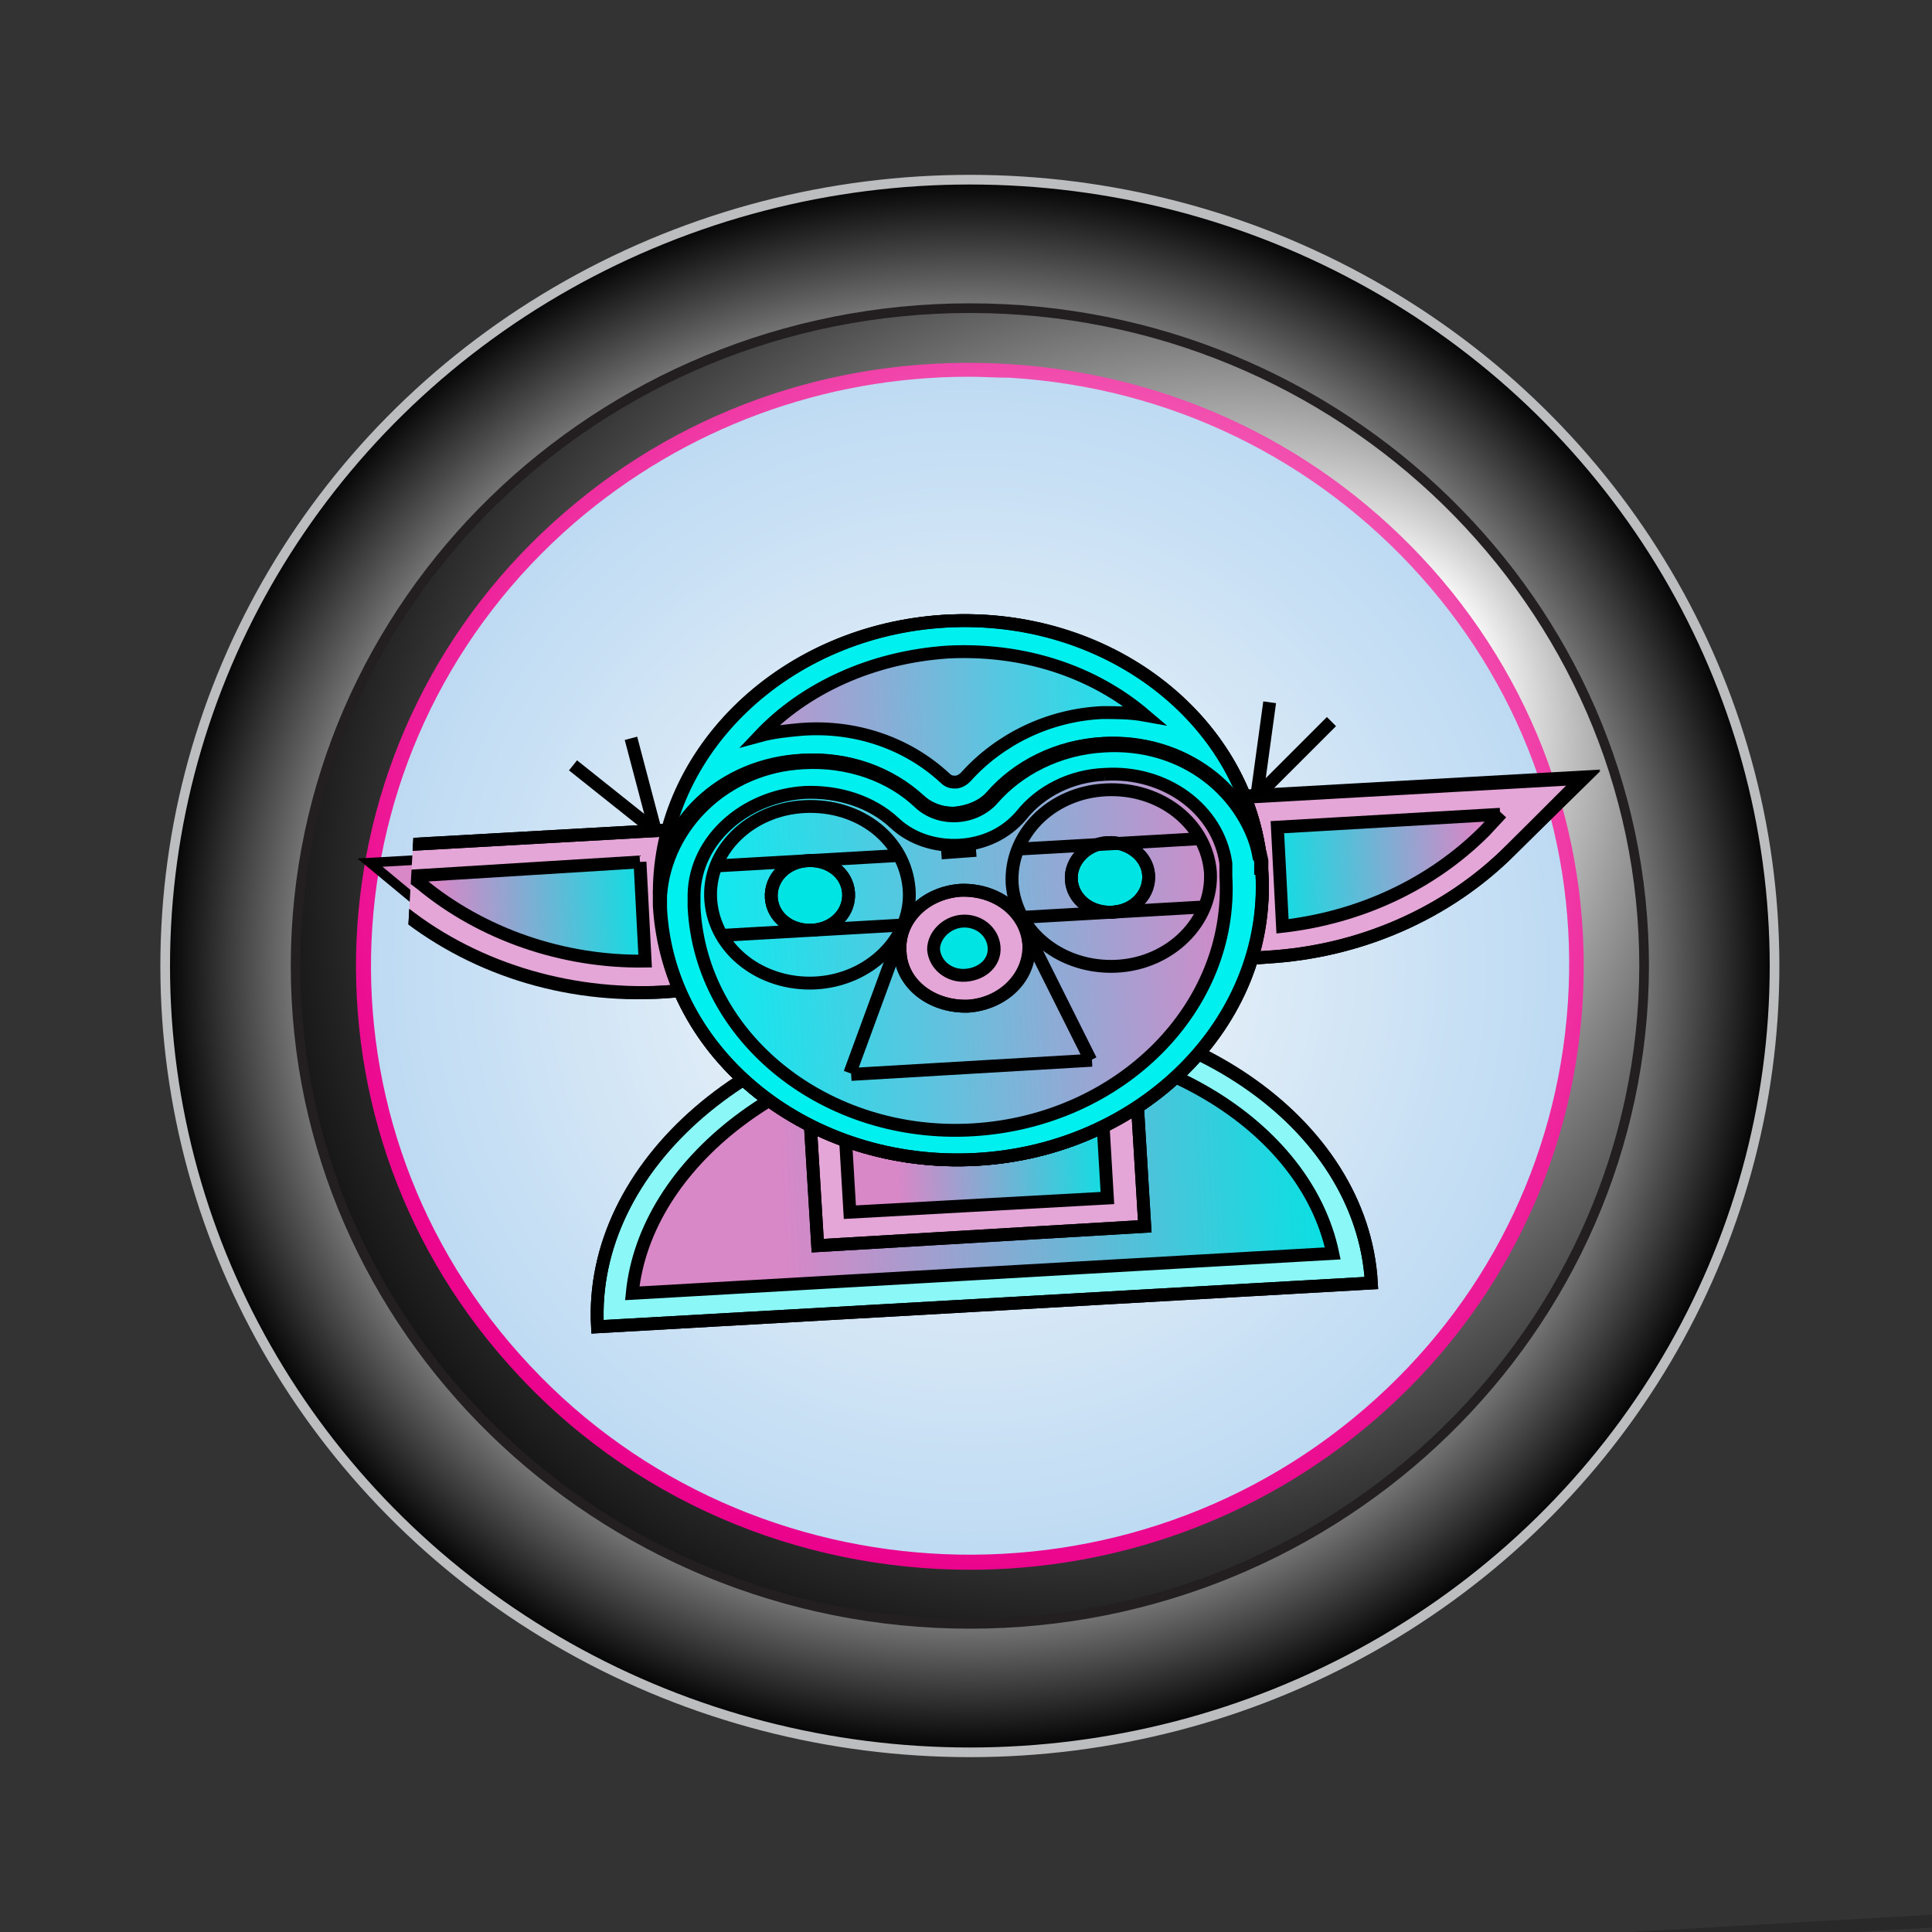 <?xml version="1.0" encoding="utf-8"?>
<!-- Generator: Adobe Illustrator 24.3.0, SVG Export Plug-In . SVG Version: 6.00 Build 0)  -->
<svg version="1.1" xmlns="http://www.w3.org/2000/svg" xmlns:xlink="http://www.w3.org/1999/xlink" x="0px" y="0px"
	 viewBox="0 0 200 200" style="enable-background:new 0 0 200 200;" xml:space="preserve">
<rect x="0" y="0" width="200" height="200" fill="#333333" stroke="none"/>
<style type="text/css">
	.st0{fill:url(#SVGID_1_);stroke:#BBBDBF;stroke-miterlimit:10;}
	.st1{fill:url(#SVGID_2_);stroke:#231F20;stroke-miterlimit:10;}
	.st2{fill:url(#SVGID_3_);}
	.st3{fill:url(#SVGID_4_);}
	.st4{fill:url(#SVGID_5_);stroke:#000000;stroke-miterlimit:10;}
	.st5{fill:#8CF7F7;stroke:#000000;stroke-miterlimit:10;}
	.st6{fill:none;stroke:#000000;stroke-miterlimit:10;}
	.st7{fill:url(#SVGID_6_);stroke:#000000;stroke-miterlimit:10;}
	.st8{fill:#E3A6D6;stroke:#000000;stroke-miterlimit:10;}
	.st9{fill:url(#SVGID_7_);stroke:#000000;stroke-miterlimit:10;}
	.st10{clip-path:url(#SVGID_8_);}
	.st11{fill:url(#SVGID_9_);stroke:#000000;stroke-miterlimit:10;}
	.st12{fill:url(#SVGID_10_);stroke:#000000;stroke-miterlimit:10;}
	.st13{fill:url(#SVGID_11_);stroke:#000000;stroke-miterlimit:10;}
	.st14{fill:#00EFEF;stroke:#000000;stroke-miterlimit:10;}
	.st15{fill:url(#SVGID_12_);stroke:#000000;stroke-miterlimit:10;}
	.st16{fill:#00E4E4;stroke:#000000;stroke-miterlimit:10;}
	.st17{opacity:0.2;clip-path:url(#SVGID_13_);}
	.st18{fill:#303030;stroke:#000000;stroke-miterlimit:10;}
</style>
<g id="Layer_2">
	
		<radialGradient id="SVGID_1_" cx="84.072" cy="84.508" r="61.314" gradientTransform="matrix(1.359 0 0 1.327 -13.901 -12.187)" gradientUnits="userSpaceOnUse">
		<stop  offset="0.127" style="stop-color:#EBEBEB"/>
		<stop  offset="0.66" style="stop-color:#F6F6F6"/>
		<stop  offset="1" style="stop-color:#020202"/>
	</radialGradient>
	<ellipse class="st0" cx="100.4" cy="100" rx="83.3" ry="81.4"/>
	
		<radialGradient id="SVGID_2_" cx="84.072" cy="84.508" r="71.212" fx="118.301" fy="59.346" gradientTransform="matrix(1.359 0 0 1.327 -13.901 -12.187)" gradientUnits="userSpaceOnUse">
		<stop  offset="0.127" style="stop-color:#FFFFFF"/>
		<stop  offset="0.883" style="stop-color:#020202"/>
		<stop  offset="0.924" style="stop-color:#020202"/>
	</radialGradient>
	<path class="st1" d="M100.4,168.1c-38.5,0-69.8-30.6-69.8-68.1c0-37.6,31.3-68.1,69.8-68.1c38.5,0,69.8,30.6,69.8,68.1
		C170.1,137.6,138.8,168.1,100.4,168.1z"/>
	<g>
		<radialGradient id="SVGID_3_" cx="100.38" cy="100.001" r="62.235" gradientUnits="userSpaceOnUse">
			<stop  offset="0" style="stop-color:#26A9E0"/>
			<stop  offset="0" style="stop-color:#020202"/>
			<stop  offset="0" style="stop-color:#4D83C3"/>
			<stop  offset="0" style="stop-color:#1B75BB"/>
			<stop  offset="0" style="stop-color:#F9FAFA"/>
			<stop  offset="1" style="stop-color:#BDDAF3"/>
			<stop  offset="1" style="stop-color:#EB008B"/>
			<stop  offset="1" style="stop-color:#EA028C"/>
			<stop  offset="1" style="stop-color:#E6098F"/>
			<stop  offset="1" style="stop-color:#DF1493"/>
			<stop  offset="1" style="stop-color:#D5259A"/>
			<stop  offset="1" style="stop-color:#C83BA3"/>
			<stop  offset="1" style="stop-color:#B757AF"/>
			<stop  offset="1" style="stop-color:#A477BC"/>
			<stop  offset="1" style="stop-color:#8F9BCB"/>
			<stop  offset="1" style="stop-color:#8AA3CE"/>
			<stop  offset="1" style="stop-color:#70BF44"/>
		</radialGradient>
		<path class="st2" d="M141.8,146.4c-26,22.4-65.8,19.9-88.6-5.7C30.4,115.1,33,76,59,53.6c26-22.4,65.8-19.9,88.6,5.7
			C170.4,84.9,167.8,124,141.8,146.4z"/>
		
			<radialGradient id="SVGID_4_" cx="89.448" cy="73.943" r="59.963" gradientTransform="matrix(1.359 0 0 1.327 -13.901 -12.187)" gradientUnits="userSpaceOnUse">
			<stop  offset="0" style="stop-color:#26A9E0"/>
			<stop  offset="0" style="stop-color:#020202"/>
			<stop  offset="0" style="stop-color:#4D83C3"/>
			<stop  offset="0" style="stop-color:#1B75BB"/>
			<stop  offset="0" style="stop-color:#F9FAFA"/>
			<stop  offset="0" style="stop-color:#FFFFFF"/>
			<stop  offset="0.18" style="stop-color:#FAC2E3"/>
			<stop  offset="0.403" style="stop-color:#F57EC4"/>
			<stop  offset="0.605" style="stop-color:#F148AC"/>
			<stop  offset="0.777" style="stop-color:#EE219A"/>
			<stop  offset="0.915" style="stop-color:#EC098F"/>
			<stop  offset="1" style="stop-color:#EB008B"/>
			<stop  offset="1" style="stop-color:#EA028C"/>
			<stop  offset="1" style="stop-color:#E6098F"/>
			<stop  offset="1" style="stop-color:#DF1493"/>
			<stop  offset="1" style="stop-color:#D5259A"/>
			<stop  offset="1" style="stop-color:#C83BA3"/>
			<stop  offset="1" style="stop-color:#B757AF"/>
			<stop  offset="1" style="stop-color:#A477BC"/>
			<stop  offset="1" style="stop-color:#8F9BCB"/>
			<stop  offset="1" style="stop-color:#8AA3CE"/>
			<stop  offset="1" style="stop-color:#E63825"/>
		</radialGradient>
		<path class="st3" d="M100.4,162.5c-17.7,0-35.3-7.2-47.8-21.3C29.5,115.3,32.1,75.7,58.5,53c12.7-11,29.1-16.4,46.1-15.3
			c17,1.1,32.4,8.6,43.6,21.1c23.1,25.9,20.5,65.5-5.9,88.2C130.2,157.4,115.3,162.5,100.4,162.5z M100.3,39
			c-15,0-29.4,5.3-40.8,15.1c-25.7,22.2-28.3,60.8-5.7,86.1c22.5,25.3,61.8,27.8,87.5,5.6l0.5,0.6l-0.5-0.6
			c12.4-10.7,19.9-25.6,21-41.9c1.1-16.3-4.3-32-15.2-44.2c-10.9-12.2-26-19.6-42.6-20.6C103,39.1,101.7,39,100.3,39z"/>
	</g>
	<g>
		
			<linearGradient id="SVGID_5_" gradientUnits="userSpaceOnUse" x1="-203.065" y1="494.628" x2="-202.512" y2="494.628" gradientTransform="matrix(138.268 -7.91 -5.811 -101.582 31014.621 48761.352)">
			<stop  offset="0" style="stop-color:#D887C7"/>
			<stop  offset="0.229" style="stop-color:#D887C7"/>
			<stop  offset="1" style="stop-color:#00E4E4"/>
		</linearGradient>
		<path class="st4" d="M63.6,135.7l76.4-4.4c-2-15.1-19.4-26.4-39.8-25.3S63.9,120.5,63.6,135.7"/>
		<g>
			<g transform="matrix(1.333 0 0 -1.333 0 200)">
				<path class="st5" d="M75.1,71.6C58.6,70.7,45.7,59.5,46.4,47l60.1,3.4C105.8,62.9,91.7,72.6,75.1,71.6 M75.3,69.3
					c14,0.8,26.1-6.6,28.2-16.6l-54.4-3.1C50.1,59.7,61.3,68.5,75.3,69.3"/>
				<path class="st6" d="M106.5,50.4L46.4,47c-0.7,12.5,12.1,23.7,28.7,24.7S105.8,62.9,106.5,50.4z"/>
			</g>
		</g>
		
			<linearGradient id="SVGID_6_" gradientUnits="userSpaceOnUse" x1="-200.453" y1="490.989" x2="-199.901" y2="490.989" gradientTransform="matrix(54.745 -3.132 -2.301 -40.22 12189.334 19238.596)">
			<stop  offset="0" style="stop-color:#D887C7"/>
			<stop  offset="0.229" style="stop-color:#D887C7"/>
			<stop  offset="1" style="stop-color:#00E4E4"/>
		</linearGradient>
		<path class="st7" d="M86.3,127.2l30.2-1.7l-1-16.7l-30.2,1.7L86.3,127.2z"/>
		<g>
			<g transform="matrix(1.333 0 0 -1.333 0 200)">
				<path class="st8" d="M88,69.7l-25.4-1.5l0.9-14.9l25.4,1.5L88,69.7z M86,57l-20-1.1L65.4,66l20,1.1L86,57z"/>
				<path class="st6" d="M88,69.7l-25.4-1.5l0.9-14.9l25.4,1.5L88,69.7z"/>
			</g>
		</g>
		
			<linearGradient id="SVGID_7_" gradientUnits="userSpaceOnUse" x1="-199.673" y1="490.554" x2="-199.121" y2="490.554" gradientTransform="matrix(53.672 -3.071 -2.256 -39.432 11862.273 18826.484)">
			<stop  offset="0" style="stop-color:#D887C7"/>
			<stop  offset="0.229" style="stop-color:#D887C7"/>
			<stop  offset="1" style="stop-color:#00E4E4"/>
		</linearGradient>
		<path class="st9" d="M38.3,89.3l4.1,3.4c7,5.9,16.6,9,26.3,8.4L68,87.6L38.3,89.3z"/>
		<g>
			<defs>
				<polygon id="SVGID_31_" points="29.6,41.1 163.1,33.4 170.4,161.7 36.4,160.4 				"/>
			</defs>
			<clipPath id="SVGID_8_">
				<use xlink:href="#SVGID_31_"  style="overflow:visible;"/>
			</clipPath>
			<g transform="matrix(1.333 0 0 -1.333 0 200)" class="st10">
				<path class="st8" d="M52.2,85.6l-26.7-1.5l5.3-4.5c5.6-4.7,13.1-7.1,20.7-6.6l1.3,0.1L52.2,85.6z M49.7,83.1l0.4-7.7
					c-6.4-0.1-12.7,2.1-17.4,6L31.9,82L49.7,83.1"/>
				<path class="st6" d="M51.6,73l1.3,0.1l-0.7,12.5l-26.7-1.5l5.3-4.5C36.5,74.9,44,72.6,51.6,73z"/>
			</g>
		</g>
		
			<linearGradient id="SVGID_9_" gradientUnits="userSpaceOnUse" x1="-201.041" y1="490.523" x2="-200.489" y2="490.523" gradientTransform="matrix(53.413 -3.056 -2.245 -39.241 11970.052 18725.279)">
			<stop  offset="0" style="stop-color:#00E4E4"/>
			<stop  offset="0.771" style="stop-color:#D887C7"/>
			<stop  offset="1" style="stop-color:#D887C7"/>
		</linearGradient>
		<path class="st11" d="M130.3,84l0.8,13.5c9.3-0.5,17.8-4.3,24-10.5l4.7-4.7L130.3,84z"/>
		<g>
			<g transform="matrix(1.333 0 0 -1.333 0 200)">
				<path class="st8" d="M123,89.6l-26.7-1.5L97,75.6l1.3,0.1c7.3,0.4,14.1,3.4,19,8.3L123,89.6L123,89.6z M116.6,86.9l-1.3-1.4
					c-4.1-4.1-9.6-6.7-15.7-7.4l-0.4,7.7l17.3,1"/>
				<path class="st6" d="M97,75.6l1.3,0.1c7.3,0.4,14.1,3.4,19,8.3l5.7,5.7l-26.7-1.5L97,75.6z"/>
			</g>
		</g>
		
			<linearGradient id="SVGID_10_" gradientUnits="userSpaceOnUse" x1="-202.549" y1="493.742" x2="-201.997" y2="493.742" gradientTransform="matrix(106.269 -6.079 -4.466 -78.074 23800.185 37410.824)">
			<stop  offset="0" style="stop-color:#56F4F4"/>
			<stop  offset="0.995" style="stop-color:#D887C7"/>
			<stop  offset="1" style="stop-color:#D887C7"/>
		</linearGradient>
		<path class="st12" d="M70.1,93.8c0.8,14.5,14.7,25.5,30.9,24.6c16.2-0.9,28.7-13.5,27.9-27.9C128,76,114.2,65,98,65.9
			C81.8,66.8,69.3,79.4,70.1,93.8"/>
		<g>
			<g transform="matrix(1.333 0 0 -1.333 0 200)">
				<path class="st5" d="M73.4,101.8C60.5,101,50.6,91.1,51.3,79.6C51.9,68,62.9,59.3,75.8,60S98.6,70.7,98,82.2
					C97.3,93.8,86.3,102.5,73.4,101.8 M73.6,99.4C85,100,94.7,92.3,95.3,82.1s-8.2-19-19.6-19.7s-21.2,7.1-21.7,17.3
					C53.3,89.9,62.1,98.7,73.6,99.4"/>
				<path class="st6" d="M98,82.2c0.7-11.5-9.3-21.5-22.2-22.2s-23.9,8-24.5,19.5c-0.7,11.5,9.3,21.5,22.2,22.2
					C86.3,102.5,97.3,93.8,98,82.2z"/>
			</g>
		</g>
		
			<linearGradient id="SVGID_11_" gradientUnits="userSpaceOnUse" x1="-202.549" y1="493.784" x2="-201.997" y2="493.784" gradientTransform="matrix(106.269 -6.079 -4.466 -78.074 23800.762 37420.883)">
			<stop  offset="0" style="stop-color:#00F1F1"/>
			<stop  offset="0.995" style="stop-color:#D887C7"/>
			<stop  offset="1" style="stop-color:#D887C7"/>
		</linearGradient>
		<path class="st13" d="M104.1,83.4c-1.2,1.4-3.1,2.3-5,2.4c-2,0.1-3.9-0.5-5.3-1.8c-2.8-2.6-6.7-3.9-10.7-3.7
			c-7.2,0.4-12.9,5.8-13.1,12.1c0,0,0,0.1,0,0.1c0,0.2,0,0.4,0,0.6c0,0.2,0,0.4,0,0.7c0.8,14.5,14.7,25.5,30.9,24.6
			c16.2-0.9,28.7-13.5,27.9-27.9c0-0.2,0-0.4,0-0.7c0-0.2,0-0.4-0.1-0.6c0,0,0-0.1,0-0.1c-0.9-6.3-7.2-11-14.4-10.6
			C110.3,78.8,106.6,80.5,104.1,83.4"/>
		<g>
			<g transform="matrix(1.333 0 0 -1.333 0 200)">
				<path class="st14" d="M85.7,92.3c-3.5-0.2-6.6-1.8-8.6-4.1c-0.7-0.8-1.7-1.3-2.8-1.3c-1-0.1-2.1,0.3-2.9,1
					c-2.3,2.1-5.5,3.3-9.1,3.1c-6.2-0.4-10.8-4.9-11.1-10.3l0,0c0-0.2,0-0.3,0-0.5c0-0.2,0-0.4,0-0.5C51.9,68,62.9,59.3,75.8,60
					S98.6,70.7,98,82.2c0,0.2,0,0.4,0,0.5c0,0.2,0,0.3,0,0.5l0,0C96.9,88.7,91.8,92.6,85.7,92.3 M85.8,89.9c4.7,0.3,8.8-2.7,9.4-6.9
					c0,0,0-0.1,0-0.1c0-0.1,0-0.3,0-0.4c0-0.2,0-0.3,0-0.5c0.6-10.2-8.2-19-19.6-19.7c-11.4-0.7-21.2,7.1-21.7,17.3
					c0,0.2,0,0.3,0,0.5c0,0.1,0,0.3,0,0.4c0,0,0,0.1,0,0.1c0.1,4.2,3.9,7.6,8.6,7.9c2.6,0.1,5.2-0.7,7-2.4c1.3-1.2,3.1-1.8,5-1.7
					c1.9,0.1,3.6,0.9,4.8,2.3C80.8,88.6,83.2,89.8,85.8,89.9"/>
				<path class="st6" d="M98,82.2c0.7-11.5-9.3-21.5-22.2-22.2s-23.9,8-24.5,19.5c0,0.2,0,0.4,0,0.5c0,0.2,0,0.3,0,0.5l0,0
					c0.4,5.4,5,10,11.1,10.3c3.5,0.2,6.8-1,9-3.1c1.6-1.5,4.3-1.3,5.7,0.3c2,2.3,5.1,3.9,8.6,4.1c6.2,0.4,11.2-3.6,12.2-9l0,0
					c0-0.2,0-0.3,0-0.5C98,82.6,98,82.4,98,82.2z"/>
			</g>
		</g>
		
			<linearGradient id="SVGID_12_" gradientUnits="userSpaceOnUse" x1="-202.207" y1="493.113" x2="-201.655" y2="493.113" gradientTransform="matrix(92.115 -5.27 -3.872 -67.675 20608.334 32381.393)">
			<stop  offset="0" style="stop-color:#D887C7"/>
			<stop  offset="5.034530e-03" style="stop-color:#D887C7"/>
			<stop  offset="1" style="stop-color:#00F1F1"/>
		</linearGradient>
		<path class="st15" d="M73.3,80.5c2.7-1.9,6.1-3.1,9.7-3.3c5-0.3,9.9,1.4,13.4,4.6c0.7,0.6,1.6,0.9,2.5,0.9c1-0.1,1.8-0.5,2.4-1.1
			c3.1-3.6,7.8-5.8,12.8-6.1c3.6-0.2,7.1,0.6,10,2.2C118.6,70,108.8,65.3,98,65.9S77.9,72.3,73.3,80.5"/>
		<g>
			<g transform="matrix(1.333 0 0 -1.333 0 200)">
				<path class="st14" d="M73.4,101.8c-12.5-0.7-22.2-10.1-22.2-21.1c0.1,5.4,4.9,10,11.1,10.3c3.5,0.2,6.8-1,9-3.1
					c0.8-0.7,1.9-1.1,2.9-1c1,0.1,2.1,0.5,2.8,1.3c2,2.3,5.1,3.9,8.6,4.1c6.2,0.4,11.4-3.6,12.2-9C96.6,94.3,85.9,102.5,73.4,101.8
					 M73.6,99.4c5.9,0.3,11.3-1.5,15.3-4.9c-1.1,0.2-2.2,0.2-3.3,0.2c-4.2-0.2-8-2.1-10.6-5c-0.3-0.3-0.6-0.4-0.8-0.4
					s-0.5,0-0.8,0.3c-2.9,2.7-6.9,4.1-11.1,3.8c-1.1-0.1-2.2-0.2-3.3-0.5C62.5,96.6,67.7,99,73.6,99.4"/>
				<path class="st6" d="M97.9,83.3c-0.8,5.4-6,9.3-12.2,9c-3.5-0.2-6.6-1.8-8.6-4.1c-1.4-1.6-4.1-1.8-5.7-0.3
					c-2.3,2.1-5.5,3.3-9,3.1c-6.2-0.4-11-4.9-11.1-10.3c0,11.1,9.7,20.4,22.2,21.1S96.6,94.3,97.9,83.3z"/>
				<path class="st6" d="M86.7,75c-4.2-0.2-7.8,2.6-8.1,6.4c-0.2,3.8,3,7.1,7.3,7.3c4.2,0.2,7.8-2.6,8.1-6.4
					C94.2,78.5,90.9,75.2,86.7,75z"/>
				<path class="st16" d="M86.4,79.2c-1.7-0.1-3.1,1-3.2,2.5c-0.1,1.5,1.2,2.8,2.8,2.9s3.1-1,3.2-2.5S88.1,79.3,86.4,79.2"/>
				<path class="st6" d="M86.4,79.2c-1.7-0.1-3.1,1-3.2,2.5c-0.1,1.5,1.2,2.8,2.8,2.9s3.1-1,3.2-2.5S88.1,79.3,86.4,79.2z
					 M63.3,73.7c-4.2-0.2-7.8,2.6-8.1,6.4s3,7.1,7.3,7.3s7.8-2.6,8.1-6.4S67.5,73.9,63.3,73.7z"/>
				<path class="st16" d="M63.1,77.8c1.7,0.1,2.9,1.4,2.8,2.9s-1.5,2.6-3.2,2.5c-1.7-0.1-2.9-1.4-2.8-2.9S61.4,77.7,63.1,77.8"/>
				<path class="st6" d="M63.1,77.8c1.7,0.1,2.9,1.4,2.8,2.9s-1.5,2.6-3.2,2.5c-1.7-0.1-2.9-1.4-2.8-2.9S61.4,77.7,63.1,77.8z
					 M55.8,82.8l14,0.8 M56.1,77.4l14,0.8 M79.1,84.1l14,0.8 M79.4,78.8l14,0.8 M66.1,66.6l18.7,1.1 M73.1,83.8l2.7,0.2 M70,77.6
					l-4-10.9 M79.5,78.1l5.2-10.4"/>
				<path class="st16" d="M75.1,73.1c-2-0.1-3.8,1.3-3.9,3.1s1.5,3.4,3.5,3.5s3.8-1.3,3.9-3.1C78.6,74.8,77.1,73.3,75.1,73.1"/>
				<path class="st8" d="M74.6,80.9c-2.8-0.2-4.9-2.3-4.7-4.8c0.1-2.5,2.5-4.3,5.3-4.2c2.8,0.2,4.9,2.3,4.7,4.8
					C79.7,79.2,77.4,81,74.6,80.9 M74.7,78.5c1.3,0.1,2.4-0.8,2.5-2c0.1-1.2-0.9-2.1-2.2-2.2c-1.3-0.1-2.4,0.8-2.5,2
					C72.5,77.4,73.5,78.4,74.7,78.5"/>
				<path class="st6" d="M79.9,76.7c-0.1,2.5-2.5,4.3-5.3,4.2c-2.8-0.2-4.9-2.3-4.7-4.8c0.1-2.5,2.5-4.3,5.3-4.2
					C77.9,72.1,80,74.2,79.9,76.7z"/>
				<path class="st6" d="M97.6,88.2l5.8,5.8 M97.6,88.2l1,7.3 M50.9,85.5l-6.4,5.1 M50.9,85.5l-1.9,7.2"/>
				<g>
					<defs>
						
							<rect id="SVGID_45_" x="-241.7" y="-63.7" transform="matrix(0.998 -5.711397e-02 5.711397e-02 0.998 -9.828 6.839)" width="712.9" height="478"/>
					</defs>
					<clipPath id="SVGID_13_">
						<use xlink:href="#SVGID_45_"  style="overflow:visible;"/>
					</clipPath>
					<g class="st17">
						<path class="st18" d="M371.4,369.6l-533.8-30.5l20.5-357.9l533.8,30.5L371.4,369.6z M388.4,14.5l-527.1-30.2l-20.1,352
							l527.1,30.2L388.4,14.5z"/>
					</g>
					<use xlink:href="#SVGID_45_"  style="overflow:visible;fill:none;stroke:#000000;stroke-miterlimit:10;"/>
				</g>
			</g>
		</g>
	</g>
</g>
<g id="Layer_1">
</g>
</svg>
